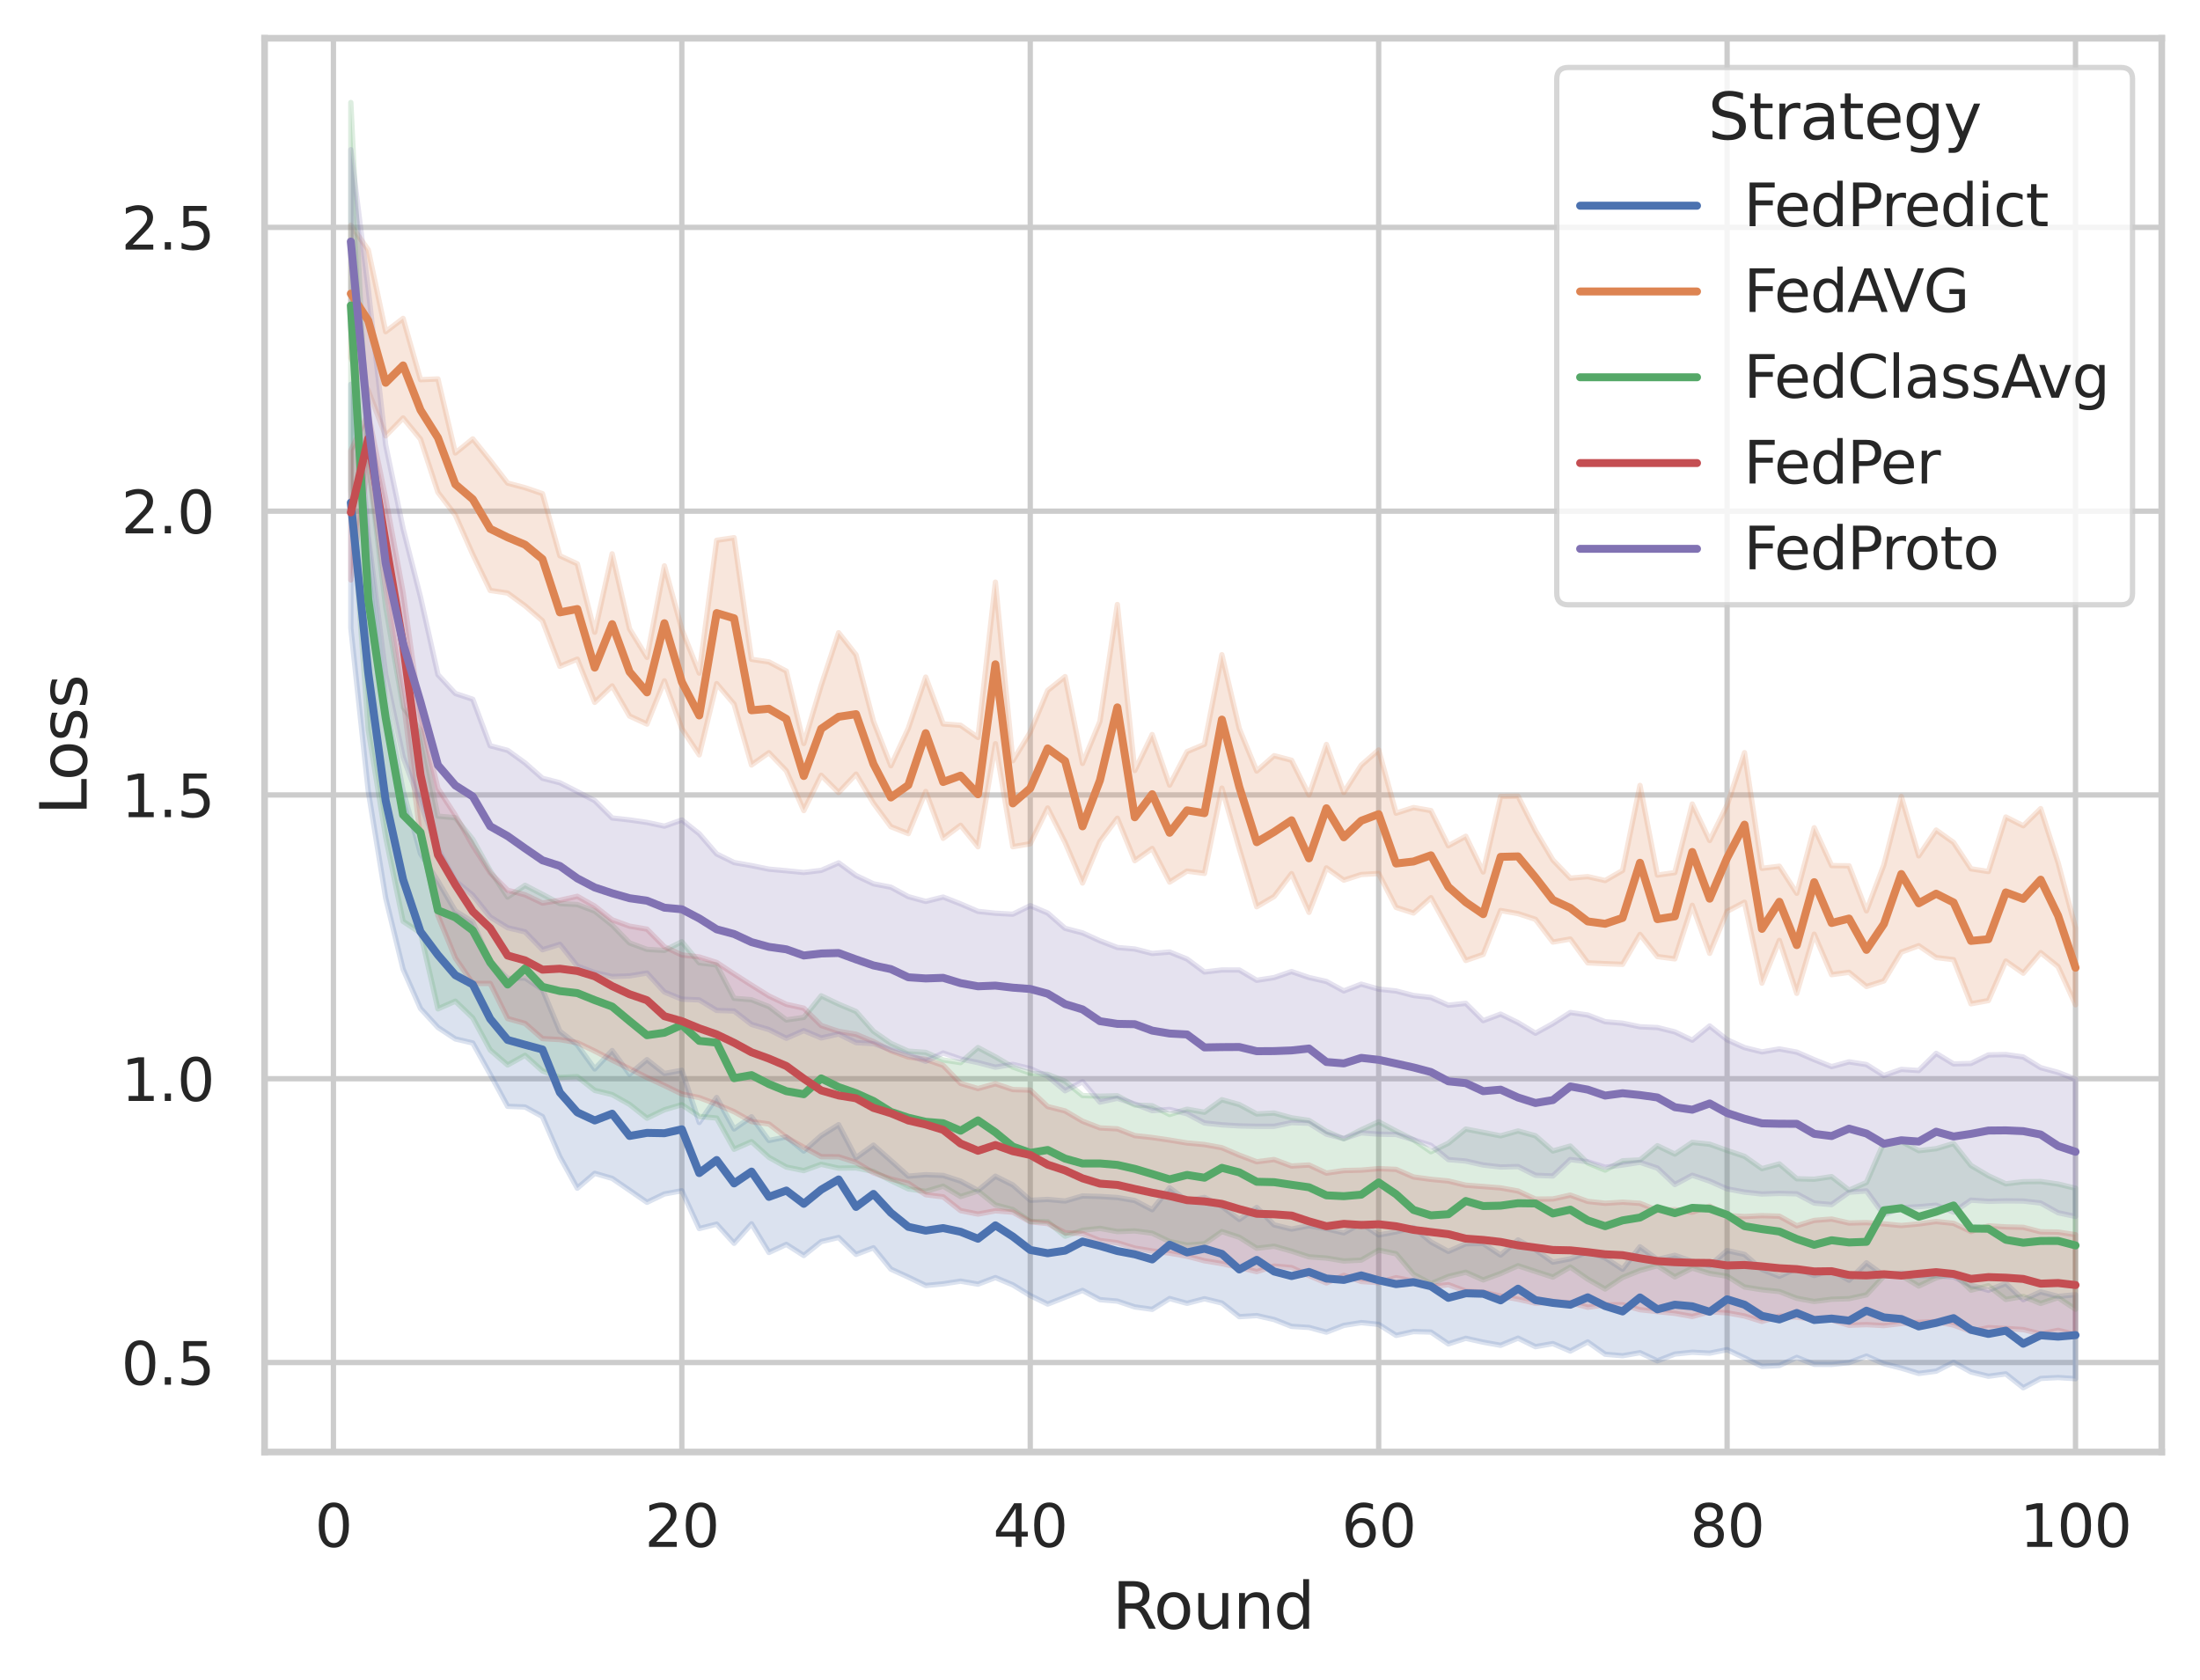 <?xml version="1.0" encoding="utf-8" standalone="no"?>
<!DOCTYPE svg PUBLIC "-//W3C//DTD SVG 1.1//EN"
  "http://www.w3.org/Graphics/SVG/1.1/DTD/svg11.dtd">
<svg xmlns:xlink="http://www.w3.org/1999/xlink" width="414.127pt" height="316.272pt" viewBox="0 0 414.127 316.272" xmlns="http://www.w3.org/2000/svg" version="1.1">
 <defs>
  <style type="text/css">*{stroke-linejoin: round; stroke-linecap: butt}</style>
 </defs>
 <g id="figure_1">
  <g id="patch_1">
   <path d="M 0 316.272 
L 414.127 316.272 
L 414.127 0 
L 0 0 
z
" style="fill: #ffffff"/>
  </g>
  <g id="axes_1">
   <g id="patch_2">
    <path d="M 49.807 273.312 
L 406.927 273.312 
L 406.927 7.2 
L 49.807 7.2 
z
" style="fill: #ffffff"/>
   </g>
   <g id="matplotlib.axis_1">
    <g id="xtick_1">
     <g id="line2d_1">
      <path d="M 62.761 273.312 
L 62.761 7.2 
" clip-path="url(#p9ce1b69581)" style="fill: none; stroke: #cccccc; stroke-linecap: round"/>
     </g>
     <g id="text_1">
      <!-- 0 -->
      <g style="fill: #262626" transform="translate(59.261 291.17) scale(0.11 -0.11)">
       <defs>
        <path id="DejaVuSans-30" d="M 2034 4250 
Q 1547 4250 1301 3770 
Q 1056 3291 1056 2328 
Q 1056 1369 1301 889 
Q 1547 409 2034 409 
Q 2525 409 2770 889 
Q 3016 1369 3016 2328 
Q 3016 3291 2770 3770 
Q 2525 4250 2034 4250 
z
M 2034 4750 
Q 2819 4750 3233 4129 
Q 3647 3509 3647 2328 
Q 3647 1150 3233 529 
Q 2819 -91 2034 -91 
Q 1250 -91 836 529 
Q 422 1150 422 2328 
Q 422 3509 836 4129 
Q 1250 4750 2034 4750 
z
" transform="scale(0.016)"/>
       </defs>
       <use xlink:href="#DejaVuSans-30"/>
      </g>
     </g>
    </g>
    <g id="xtick_2">
     <g id="line2d_2">
      <path d="M 128.347 273.312 
L 128.347 7.2 
" clip-path="url(#p9ce1b69581)" style="fill: none; stroke: #cccccc; stroke-linecap: round"/>
     </g>
     <g id="text_2">
      <!-- 20 -->
      <g style="fill: #262626" transform="translate(121.349 291.17) scale(0.11 -0.11)">
       <defs>
        <path id="DejaVuSans-32" d="M 1228 531 
L 3431 531 
L 3431 0 
L 469 0 
L 469 531 
Q 828 903 1448 1529 
Q 2069 2156 2228 2338 
Q 2531 2678 2651 2914 
Q 2772 3150 2772 3378 
Q 2772 3750 2511 3984 
Q 2250 4219 1831 4219 
Q 1534 4219 1204 4116 
Q 875 4013 500 3803 
L 500 4441 
Q 881 4594 1212 4672 
Q 1544 4750 1819 4750 
Q 2544 4750 2975 4387 
Q 3406 4025 3406 3419 
Q 3406 3131 3298 2873 
Q 3191 2616 2906 2266 
Q 2828 2175 2409 1742 
Q 1991 1309 1228 531 
z
" transform="scale(0.016)"/>
       </defs>
       <use xlink:href="#DejaVuSans-32"/>
       <use xlink:href="#DejaVuSans-30" x="63.623"/>
      </g>
     </g>
    </g>
    <g id="xtick_3">
     <g id="line2d_3">
      <path d="M 193.934 273.312 
L 193.934 7.2 
" clip-path="url(#p9ce1b69581)" style="fill: none; stroke: #cccccc; stroke-linecap: round"/>
     </g>
     <g id="text_3">
      <!-- 40 -->
      <g style="fill: #262626" transform="translate(186.935 291.17) scale(0.11 -0.11)">
       <defs>
        <path id="DejaVuSans-34" d="M 2419 4116 
L 825 1625 
L 2419 1625 
L 2419 4116 
z
M 2253 4666 
L 3047 4666 
L 3047 1625 
L 3713 1625 
L 3713 1100 
L 3047 1100 
L 3047 0 
L 2419 0 
L 2419 1100 
L 313 1100 
L 313 1709 
L 2253 4666 
z
" transform="scale(0.016)"/>
       </defs>
       <use xlink:href="#DejaVuSans-34"/>
       <use xlink:href="#DejaVuSans-30" x="63.623"/>
      </g>
     </g>
    </g>
    <g id="xtick_4">
     <g id="line2d_4">
      <path d="M 259.521 273.312 
L 259.521 7.2 
" clip-path="url(#p9ce1b69581)" style="fill: none; stroke: #cccccc; stroke-linecap: round"/>
     </g>
     <g id="text_4">
      <!-- 60 -->
      <g style="fill: #262626" transform="translate(252.522 291.17) scale(0.11 -0.11)">
       <defs>
        <path id="DejaVuSans-36" d="M 2113 2584 
Q 1688 2584 1439 2293 
Q 1191 2003 1191 1497 
Q 1191 994 1439 701 
Q 1688 409 2113 409 
Q 2538 409 2786 701 
Q 3034 994 3034 1497 
Q 3034 2003 2786 2293 
Q 2538 2584 2113 2584 
z
M 3366 4563 
L 3366 3988 
Q 3128 4100 2886 4159 
Q 2644 4219 2406 4219 
Q 1781 4219 1451 3797 
Q 1122 3375 1075 2522 
Q 1259 2794 1537 2939 
Q 1816 3084 2150 3084 
Q 2853 3084 3261 2657 
Q 3669 2231 3669 1497 
Q 3669 778 3244 343 
Q 2819 -91 2113 -91 
Q 1303 -91 875 529 
Q 447 1150 447 2328 
Q 447 3434 972 4092 
Q 1497 4750 2381 4750 
Q 2619 4750 2861 4703 
Q 3103 4656 3366 4563 
z
" transform="scale(0.016)"/>
       </defs>
       <use xlink:href="#DejaVuSans-36"/>
       <use xlink:href="#DejaVuSans-30" x="63.623"/>
      </g>
     </g>
    </g>
    <g id="xtick_5">
     <g id="line2d_5">
      <path d="M 325.108 273.312 
L 325.108 7.2 
" clip-path="url(#p9ce1b69581)" style="fill: none; stroke: #cccccc; stroke-linecap: round"/>
     </g>
     <g id="text_5">
      <!-- 80 -->
      <g style="fill: #262626" transform="translate(318.109 291.17) scale(0.11 -0.11)">
       <defs>
        <path id="DejaVuSans-38" d="M 2034 2216 
Q 1584 2216 1326 1975 
Q 1069 1734 1069 1313 
Q 1069 891 1326 650 
Q 1584 409 2034 409 
Q 2484 409 2743 651 
Q 3003 894 3003 1313 
Q 3003 1734 2745 1975 
Q 2488 2216 2034 2216 
z
M 1403 2484 
Q 997 2584 770 2862 
Q 544 3141 544 3541 
Q 544 4100 942 4425 
Q 1341 4750 2034 4750 
Q 2731 4750 3128 4425 
Q 3525 4100 3525 3541 
Q 3525 3141 3298 2862 
Q 3072 2584 2669 2484 
Q 3125 2378 3379 2068 
Q 3634 1759 3634 1313 
Q 3634 634 3220 271 
Q 2806 -91 2034 -91 
Q 1263 -91 848 271 
Q 434 634 434 1313 
Q 434 1759 690 2068 
Q 947 2378 1403 2484 
z
M 1172 3481 
Q 1172 3119 1398 2916 
Q 1625 2713 2034 2713 
Q 2441 2713 2670 2916 
Q 2900 3119 2900 3481 
Q 2900 3844 2670 4047 
Q 2441 4250 2034 4250 
Q 1625 4250 1398 4047 
Q 1172 3844 1172 3481 
z
" transform="scale(0.016)"/>
       </defs>
       <use xlink:href="#DejaVuSans-38"/>
       <use xlink:href="#DejaVuSans-30" x="63.623"/>
      </g>
     </g>
    </g>
    <g id="xtick_6">
     <g id="line2d_6">
      <path d="M 390.694 273.312 
L 390.694 7.2 
" clip-path="url(#p9ce1b69581)" style="fill: none; stroke: #cccccc; stroke-linecap: round"/>
     </g>
     <g id="text_6">
      <!-- 100 -->
      <g style="fill: #262626" transform="translate(380.196 291.17) scale(0.11 -0.11)">
       <defs>
        <path id="DejaVuSans-31" d="M 794 531 
L 1825 531 
L 1825 4091 
L 703 3866 
L 703 4441 
L 1819 4666 
L 2450 4666 
L 2450 531 
L 3481 531 
L 3481 0 
L 794 0 
L 794 531 
z
" transform="scale(0.016)"/>
       </defs>
       <use xlink:href="#DejaVuSans-31"/>
       <use xlink:href="#DejaVuSans-30" x="63.623"/>
       <use xlink:href="#DejaVuSans-30" x="127.246"/>
      </g>
     </g>
    </g>
    <g id="text_7">
     <!-- Round -->
     <g style="fill: #262626" transform="translate(209.383 306.576) scale(0.12 -0.12)">
      <defs>
       <path id="DejaVuSans-52" d="M 2841 2188 
Q 3044 2119 3236 1894 
Q 3428 1669 3622 1275 
L 4263 0 
L 3584 0 
L 2988 1197 
Q 2756 1666 2539 1819 
Q 2322 1972 1947 1972 
L 1259 1972 
L 1259 0 
L 628 0 
L 628 4666 
L 2053 4666 
Q 2853 4666 3247 4331 
Q 3641 3997 3641 3322 
Q 3641 2881 3436 2590 
Q 3231 2300 2841 2188 
z
M 1259 4147 
L 1259 2491 
L 2053 2491 
Q 2509 2491 2742 2702 
Q 2975 2913 2975 3322 
Q 2975 3731 2742 3939 
Q 2509 4147 2053 4147 
L 1259 4147 
z
" transform="scale(0.016)"/>
       <path id="DejaVuSans-6f" d="M 1959 3097 
Q 1497 3097 1228 2736 
Q 959 2375 959 1747 
Q 959 1119 1226 758 
Q 1494 397 1959 397 
Q 2419 397 2687 759 
Q 2956 1122 2956 1747 
Q 2956 2369 2687 2733 
Q 2419 3097 1959 3097 
z
M 1959 3584 
Q 2709 3584 3137 3096 
Q 3566 2609 3566 1747 
Q 3566 888 3137 398 
Q 2709 -91 1959 -91 
Q 1206 -91 779 398 
Q 353 888 353 1747 
Q 353 2609 779 3096 
Q 1206 3584 1959 3584 
z
" transform="scale(0.016)"/>
       <path id="DejaVuSans-75" d="M 544 1381 
L 544 3500 
L 1119 3500 
L 1119 1403 
Q 1119 906 1312 657 
Q 1506 409 1894 409 
Q 2359 409 2629 706 
Q 2900 1003 2900 1516 
L 2900 3500 
L 3475 3500 
L 3475 0 
L 2900 0 
L 2900 538 
Q 2691 219 2414 64 
Q 2138 -91 1772 -91 
Q 1169 -91 856 284 
Q 544 659 544 1381 
z
M 1991 3584 
L 1991 3584 
z
" transform="scale(0.016)"/>
       <path id="DejaVuSans-6e" d="M 3513 2113 
L 3513 0 
L 2938 0 
L 2938 2094 
Q 2938 2591 2744 2837 
Q 2550 3084 2163 3084 
Q 1697 3084 1428 2787 
Q 1159 2491 1159 1978 
L 1159 0 
L 581 0 
L 581 3500 
L 1159 3500 
L 1159 2956 
Q 1366 3272 1645 3428 
Q 1925 3584 2291 3584 
Q 2894 3584 3203 3211 
Q 3513 2838 3513 2113 
z
" transform="scale(0.016)"/>
       <path id="DejaVuSans-64" d="M 2906 2969 
L 2906 4863 
L 3481 4863 
L 3481 0 
L 2906 0 
L 2906 525 
Q 2725 213 2448 61 
Q 2172 -91 1784 -91 
Q 1150 -91 751 415 
Q 353 922 353 1747 
Q 353 2572 751 3078 
Q 1150 3584 1784 3584 
Q 2172 3584 2448 3432 
Q 2725 3281 2906 2969 
z
M 947 1747 
Q 947 1113 1208 752 
Q 1469 391 1925 391 
Q 2381 391 2643 752 
Q 2906 1113 2906 1747 
Q 2906 2381 2643 2742 
Q 2381 3103 1925 3103 
Q 1469 3103 1208 2742 
Q 947 2381 947 1747 
z
" transform="scale(0.016)"/>
      </defs>
      <use xlink:href="#DejaVuSans-52"/>
      <use xlink:href="#DejaVuSans-6f" x="64.982"/>
      <use xlink:href="#DejaVuSans-75" x="126.164"/>
      <use xlink:href="#DejaVuSans-6e" x="189.543"/>
      <use xlink:href="#DejaVuSans-64" x="252.922"/>
     </g>
    </g>
   </g>
   <g id="matplotlib.axis_2">
    <g id="ytick_1">
     <g id="line2d_7">
      <path d="M 49.807 256.467 
L 406.927 256.467 
" clip-path="url(#p9ce1b69581)" style="fill: none; stroke: #cccccc; stroke-linecap: round"/>
     </g>
     <g id="text_8">
      <!-- 0.5 -->
      <g style="fill: #262626" transform="translate(22.814 260.646) scale(0.11 -0.11)">
       <defs>
        <path id="DejaVuSans-2e" d="M 684 794 
L 1344 794 
L 1344 0 
L 684 0 
L 684 794 
z
" transform="scale(0.016)"/>
        <path id="DejaVuSans-35" d="M 691 4666 
L 3169 4666 
L 3169 4134 
L 1269 4134 
L 1269 2991 
Q 1406 3038 1543 3061 
Q 1681 3084 1819 3084 
Q 2600 3084 3056 2656 
Q 3513 2228 3513 1497 
Q 3513 744 3044 326 
Q 2575 -91 1722 -91 
Q 1428 -91 1123 -41 
Q 819 9 494 109 
L 494 744 
Q 775 591 1075 516 
Q 1375 441 1709 441 
Q 2250 441 2565 725 
Q 2881 1009 2881 1497 
Q 2881 1984 2565 2268 
Q 2250 2553 1709 2553 
Q 1456 2553 1204 2497 
Q 953 2441 691 2322 
L 691 4666 
z
" transform="scale(0.016)"/>
       </defs>
       <use xlink:href="#DejaVuSans-30"/>
       <use xlink:href="#DejaVuSans-2e" x="63.623"/>
       <use xlink:href="#DejaVuSans-35" x="95.41"/>
      </g>
     </g>
    </g>
    <g id="ytick_2">
     <g id="line2d_8">
      <path d="M 49.807 203.05 
L 406.927 203.05 
" clip-path="url(#p9ce1b69581)" style="fill: none; stroke: #cccccc; stroke-linecap: round"/>
     </g>
     <g id="text_9">
      <!-- 1.0 -->
      <g style="fill: #262626" transform="translate(22.814 207.229) scale(0.11 -0.11)">
       <use xlink:href="#DejaVuSans-31"/>
       <use xlink:href="#DejaVuSans-2e" x="63.623"/>
       <use xlink:href="#DejaVuSans-30" x="95.41"/>
      </g>
     </g>
    </g>
    <g id="ytick_3">
     <g id="line2d_9">
      <path d="M 49.807 149.632 
L 406.927 149.632 
" clip-path="url(#p9ce1b69581)" style="fill: none; stroke: #cccccc; stroke-linecap: round"/>
     </g>
     <g id="text_10">
      <!-- 1.5 -->
      <g style="fill: #262626" transform="translate(22.814 153.811) scale(0.11 -0.11)">
       <use xlink:href="#DejaVuSans-31"/>
       <use xlink:href="#DejaVuSans-2e" x="63.623"/>
       <use xlink:href="#DejaVuSans-35" x="95.41"/>
      </g>
     </g>
    </g>
    <g id="ytick_4">
     <g id="line2d_10">
      <path d="M 49.807 96.215 
L 406.927 96.215 
" clip-path="url(#p9ce1b69581)" style="fill: none; stroke: #cccccc; stroke-linecap: round"/>
     </g>
     <g id="text_11">
      <!-- 2.0 -->
      <g style="fill: #262626" transform="translate(22.814 100.394) scale(0.11 -0.11)">
       <use xlink:href="#DejaVuSans-32"/>
       <use xlink:href="#DejaVuSans-2e" x="63.623"/>
       <use xlink:href="#DejaVuSans-30" x="95.41"/>
      </g>
     </g>
    </g>
    <g id="ytick_5">
     <g id="line2d_11">
      <path d="M 49.807 42.797 
L 406.927 42.797 
" clip-path="url(#p9ce1b69581)" style="fill: none; stroke: #cccccc; stroke-linecap: round"/>
     </g>
     <g id="text_12">
      <!-- 2.5 -->
      <g style="fill: #262626" transform="translate(22.814 46.976) scale(0.11 -0.11)">
       <use xlink:href="#DejaVuSans-32"/>
       <use xlink:href="#DejaVuSans-2e" x="63.623"/>
       <use xlink:href="#DejaVuSans-35" x="95.41"/>
      </g>
     </g>
    </g>
    <g id="text_13">
     <!-- Loss -->
     <g style="fill: #262626" transform="translate(16.318 153.417) rotate(-90) scale(0.12 -0.12)">
      <defs>
       <path id="DejaVuSans-4c" d="M 628 4666 
L 1259 4666 
L 1259 531 
L 3531 531 
L 3531 0 
L 628 0 
L 628 4666 
z
" transform="scale(0.016)"/>
       <path id="DejaVuSans-73" d="M 2834 3397 
L 2834 2853 
Q 2591 2978 2328 3040 
Q 2066 3103 1784 3103 
Q 1356 3103 1142 2972 
Q 928 2841 928 2578 
Q 928 2378 1081 2264 
Q 1234 2150 1697 2047 
L 1894 2003 
Q 2506 1872 2764 1633 
Q 3022 1394 3022 966 
Q 3022 478 2636 193 
Q 2250 -91 1575 -91 
Q 1294 -91 989 -36 
Q 684 19 347 128 
L 347 722 
Q 666 556 975 473 
Q 1284 391 1588 391 
Q 1994 391 2212 530 
Q 2431 669 2431 922 
Q 2431 1156 2273 1281 
Q 2116 1406 1581 1522 
L 1381 1569 
Q 847 1681 609 1914 
Q 372 2147 372 2553 
Q 372 3047 722 3315 
Q 1072 3584 1716 3584 
Q 2034 3584 2315 3537 
Q 2597 3491 2834 3397 
z
" transform="scale(0.016)"/>
      </defs>
      <use xlink:href="#DejaVuSans-4c"/>
      <use xlink:href="#DejaVuSans-6f" x="53.963"/>
      <use xlink:href="#DejaVuSans-73" x="115.145"/>
      <use xlink:href="#DejaVuSans-73" x="167.244"/>
     </g>
    </g>
   </g>
   <g id="PolyCollection_1">
    <defs>
     <path id="m998c563597" d="M 66.04 -243.938 
L 66.04 -198.007 
L 69.319 -167.377 
L 72.599 -147.251 
L 75.878 -133.841 
L 79.157 -126.443 
L 82.437 -122.878 
L 85.716 -120.712 
L 88.995 -119.949 
L 92.275 -114.061 
L 95.554 -108.026 
L 98.833 -107.9 
L 102.113 -106.099 
L 105.392 -98.528 
L 108.671 -92.621 
L 111.951 -95.416 
L 115.23 -94.468 
L 118.509 -92.226 
L 121.789 -89.961 
L 125.068 -91.53 
L 128.347 -92.135 
L 131.627 -85.021 
L 134.906 -85.852 
L 138.185 -82.246 
L 141.465 -85.921 
L 144.744 -80.517 
L 148.023 -82.041 
L 151.303 -79.948 
L 154.582 -82.564 
L 157.861 -83.337 
L 161.141 -80.152 
L 164.42 -81.402 
L 167.699 -77.384 
L 170.979 -75.883 
L 174.258 -74.298 
L 177.537 -74.609 
L 180.817 -75.116 
L 184.096 -74.555 
L 187.375 -75.795 
L 190.655 -74.419 
L 193.934 -72.411 
L 197.213 -70.805 
L 200.493 -72.087 
L 203.772 -73.374 
L 207.051 -71.638 
L 210.331 -71.361 
L 213.61 -70.269 
L 216.89 -69.817 
L 220.169 -71.846 
L 223.448 -70.947 
L 226.728 -71.805 
L 230.007 -71.005 
L 233.286 -68.431 
L 236.566 -68.637 
L 239.845 -67.891 
L 243.124 -66.607 
L 246.404 -66.405 
L 249.683 -65.523 
L 252.962 -66.79 
L 256.242 -67.313 
L 259.521 -66.986 
L 262.8 -64.908 
L 266.08 -65.626 
L 269.359 -65.538 
L 272.638 -63.307 
L 275.918 -64.364 
L 279.197 -63.63 
L 282.476 -63.046 
L 285.756 -64.393 
L 289.035 -62.787 
L 292.314 -63.364 
L 295.594 -61.96 
L 298.873 -63.681 
L 302.152 -61.361 
L 305.432 -61.077 
L 308.711 -61.655 
L 311.99 -60.122 
L 315.27 -61.394 
L 318.549 -61.737 
L 321.828 -61.567 
L 325.108 -62.228 
L 328.387 -60.684 
L 331.666 -59.08 
L 334.946 -59.245 
L 338.225 -60.771 
L 341.504 -59.465 
L 344.784 -59.444 
L 348.063 -59.782 
L 351.342 -61.021 
L 354.622 -59.582 
L 357.901 -58.749 
L 361.18 -57.748 
L 364.46 -58.173 
L 367.739 -59.845 
L 371.018 -58.019 
L 374.298 -57.219 
L 377.577 -57.663 
L 380.856 -55.056 
L 384.136 -56.806 
L 387.415 -56.976 
L 390.694 -56.765 
L 390.694 -72.573 
L 390.694 -72.573 
L 387.415 -72.25 
L 384.136 -73.102 
L 380.856 -71.635 
L 377.577 -74.693 
L 374.298 -73.398 
L 371.018 -74.338 
L 367.739 -75.913 
L 364.46 -76.119 
L 361.18 -76.149 
L 357.901 -76.661 
L 354.622 -76.204 
L 351.342 -78.574 
L 348.063 -75.29 
L 344.784 -77.169 
L 341.504 -76.187 
L 338.225 -77.541 
L 334.946 -76.035 
L 331.666 -77.325 
L 328.387 -80.153 
L 325.108 -80.881 
L 321.828 -78.049 
L 318.549 -78.84 
L 315.27 -79.978 
L 311.99 -79.203 
L 308.711 -81.587 
L 305.432 -77.372 
L 302.152 -79.51 
L 298.873 -80.626 
L 295.594 -79.321 
L 292.314 -78.699 
L 289.035 -81.032 
L 285.756 -82.886 
L 282.476 -80.027 
L 279.197 -82.214 
L 275.918 -82.163 
L 272.638 -80.712 
L 269.359 -82.499 
L 266.08 -85.231 
L 262.8 -84.415 
L 259.521 -83.802 
L 256.242 -86.001 
L 252.962 -84.208 
L 249.683 -84.991 
L 246.404 -85.554 
L 243.124 -84.918 
L 239.845 -85.715 
L 236.566 -88.992 
L 233.286 -86.728 
L 230.007 -89.2 
L 226.728 -90.878 
L 223.448 -90.222 
L 220.169 -92.695 
L 216.89 -88.569 
L 213.61 -90.293 
L 210.331 -90.858 
L 207.051 -91.06 
L 203.772 -91.159 
L 200.493 -90.206 
L 197.213 -90.5 
L 193.934 -90.34 
L 190.655 -93.229 
L 187.375 -94.873 
L 184.096 -92.196 
L 180.817 -93.95 
L 177.537 -95.017 
L 174.258 -95.154 
L 170.979 -94.882 
L 167.699 -97.829 
L 164.42 -100.718 
L 161.141 -98.356 
L 157.861 -104.569 
L 154.582 -102.523 
L 151.303 -99.607 
L 148.023 -102.272 
L 144.744 -101.597 
L 141.465 -106.056 
L 138.185 -103.769 
L 134.906 -109.69 
L 131.627 -104.987 
L 128.347 -114.81 
L 125.068 -114.209 
L 121.789 -116.812 
L 118.509 -114.074 
L 115.23 -118.527 
L 111.951 -115.062 
L 108.671 -119.606 
L 105.392 -122.151 
L 102.113 -130.021 
L 98.833 -132.189 
L 95.554 -132.095 
L 92.275 -135.273 
L 88.995 -142.733 
L 85.716 -144.807 
L 82.437 -150.42 
L 79.157 -155.59 
L 75.878 -167.473 
L 72.599 -184.523 
L 69.319 -213.315 
L 66.04 -243.938 
z
" style="stroke: #4c72b0; stroke-opacity: 0.2"/>
    </defs>
    <g clip-path="url(#p9ce1b69581)">
     <use xlink:href="#m998c563597" x="0" y="316.272" style="fill: #4c72b0; fill-opacity: 0.2; stroke: #4c72b0; stroke-opacity: 0.2"/>
    </g>
   </g>
   <g id="PolyCollection_2">
    <defs>
     <path id="m40fa0b9a31" d="M 66.04 -273.889 
L 66.04 -248.885 
L 69.319 -242.766 
L 72.599 -234.23 
L 75.878 -237.602 
L 79.157 -233.612 
L 82.437 -223.597 
L 85.716 -219.315 
L 88.995 -211.906 
L 92.275 -205.127 
L 95.554 -204.64 
L 98.833 -202.243 
L 102.113 -199.425 
L 105.392 -190.847 
L 108.671 -192.2 
L 111.951 -184.065 
L 115.23 -187.166 
L 118.509 -181.49 
L 121.789 -179.978 
L 125.068 -188.114 
L 128.347 -179.128 
L 131.627 -174.182 
L 134.906 -187.594 
L 138.185 -183.734 
L 141.465 -172.279 
L 144.744 -174.595 
L 148.023 -171.179 
L 151.303 -163.693 
L 154.582 -170.345 
L 157.861 -167.088 
L 161.141 -170.565 
L 164.42 -165.088 
L 167.699 -160.663 
L 170.979 -159.357 
L 174.258 -167.298 
L 177.537 -158.477 
L 180.817 -160.929 
L 184.096 -156.883 
L 187.375 -176.29 
L 190.655 -156.894 
L 193.934 -157.452 
L 197.213 -164.184 
L 200.493 -157.703 
L 203.772 -150.057 
L 207.051 -157.885 
L 210.331 -162.257 
L 213.61 -154.264 
L 216.89 -156.564 
L 220.169 -150.234 
L 223.448 -152.302 
L 226.728 -151.871 
L 230.007 -167.929 
L 233.286 -156.522 
L 236.566 -145.591 
L 239.845 -147.526 
L 243.124 -151.831 
L 246.404 -144.537 
L 249.683 -152.911 
L 252.962 -150.603 
L 256.242 -151.66 
L 259.521 -151.851 
L 262.8 -145.467 
L 266.08 -144.412 
L 269.359 -147.311 
L 272.638 -141.37 
L 275.918 -135.484 
L 279.197 -136.619 
L 282.476 -144.885 
L 285.756 -144.303 
L 289.035 -143.231 
L 292.314 -138.946 
L 295.594 -139.516 
L 298.873 -135.036 
L 302.152 -134.877 
L 305.432 -134.755 
L 308.711 -140.388 
L 311.99 -136.221 
L 315.27 -135.781 
L 318.549 -145.872 
L 321.828 -136.825 
L 325.108 -144.73 
L 328.387 -146.446 
L 331.666 -131.218 
L 334.946 -139.269 
L 338.225 -129.292 
L 341.504 -140.435 
L 344.784 -132.807 
L 348.063 -133.255 
L 351.342 -130.583 
L 354.622 -131.63 
L 357.901 -137.051 
L 361.18 -138.26 
L 364.46 -136.03 
L 367.739 -135.635 
L 371.018 -127.329 
L 374.298 -127.938 
L 377.577 -135.374 
L 380.856 -133.079 
L 384.136 -136.962 
L 387.415 -134.319 
L 390.694 -127.138 
L 390.694 -141.596 
L 390.694 -141.596 
L 387.415 -153.886 
L 384.136 -164.061 
L 380.856 -160.835 
L 377.577 -162.484 
L 374.298 -152.22 
L 371.018 -152.736 
L 367.739 -157.691 
L 364.46 -160.033 
L 361.18 -155.167 
L 357.901 -166.347 
L 354.622 -153.477 
L 351.342 -144.818 
L 348.063 -153.301 
L 344.784 -153.341 
L 341.504 -160.468 
L 338.225 -148.128 
L 334.946 -153.222 
L 331.666 -152.821 
L 328.387 -174.598 
L 325.108 -164.717 
L 321.828 -158.058 
L 318.549 -164.937 
L 315.27 -152.018 
L 311.99 -151.552 
L 308.711 -168.434 
L 305.432 -152.42 
L 302.152 -150.528 
L 298.873 -151.262 
L 295.594 -150.978 
L 292.314 -154.393 
L 289.035 -159.916 
L 285.756 -166.406 
L 282.476 -166.36 
L 279.197 -152.133 
L 275.918 -158.861 
L 272.638 -157.072 
L 269.359 -163.689 
L 266.08 -164.268 
L 262.8 -163.205 
L 259.521 -175.106 
L 256.242 -172.245 
L 252.962 -167.105 
L 249.683 -176.142 
L 246.404 -166.64 
L 243.124 -173.168 
L 239.845 -174.032 
L 236.566 -171.14 
L 233.286 -179.115 
L 230.007 -193.037 
L 226.728 -176.167 
L 223.448 -174.781 
L 220.169 -168.485 
L 216.89 -178.01 
L 213.61 -171.236 
L 210.331 -202.486 
L 207.051 -180.494 
L 203.772 -172.568 
L 200.493 -188.916 
L 197.213 -186.297 
L 193.934 -178.463 
L 190.655 -173.076 
L 187.375 -206.696 
L 184.096 -177.453 
L 180.817 -179.757 
L 177.537 -180.007 
L 174.258 -188.824 
L 170.979 -179.18 
L 167.699 -172.131 
L 164.42 -180.495 
L 161.141 -193.014 
L 157.861 -197.179 
L 154.582 -187.279 
L 151.303 -176.319 
L 148.023 -189.94 
L 144.744 -191.679 
L 141.465 -192.171 
L 138.185 -215.063 
L 134.906 -214.571 
L 131.627 -189.566 
L 128.347 -197.812 
L 125.068 -209.765 
L 121.789 -192.534 
L 118.509 -197.895 
L 115.23 -212.028 
L 111.951 -197.264 
L 108.671 -210.142 
L 105.392 -211.659 
L 102.113 -223.35 
L 98.833 -224.469 
L 95.554 -225.343 
L 92.275 -229.597 
L 88.995 -233.663 
L 85.716 -231 
L 82.437 -244.945 
L 79.157 -244.799 
L 75.878 -256.339 
L 72.599 -253.834 
L 69.319 -269.252 
L 66.04 -273.889 
z
" style="stroke: #dd8452; stroke-opacity: 0.2"/>
    </defs>
    <g clip-path="url(#p9ce1b69581)">
     <use xlink:href="#m40fa0b9a31" x="0" y="316.272" style="fill: #dd8452; fill-opacity: 0.2; stroke: #dd8452; stroke-opacity: 0.2"/>
    </g>
   </g>
   <g id="PolyCollection_3">
    <defs>
     <path id="m7b0cdde39d" d="M 66.04 -296.976 
L 66.04 -223.988 
L 69.319 -178.933 
L 72.599 -158.715 
L 75.878 -142.844 
L 79.157 -140.679 
L 82.437 -126.371 
L 85.716 -127.818 
L 88.995 -124.669 
L 92.275 -118.637 
L 95.554 -115.807 
L 98.833 -117.627 
L 102.113 -114.688 
L 105.392 -113.465 
L 108.671 -113.617 
L 111.951 -111.024 
L 115.23 -110.23 
L 118.509 -108.384 
L 121.789 -105.794 
L 125.068 -107.375 
L 128.347 -108.337 
L 131.627 -106.127 
L 134.906 -105.82 
L 138.185 -99.946 
L 141.465 -101.383 
L 144.744 -98.427 
L 148.023 -96.598 
L 151.303 -95.929 
L 154.582 -97.11 
L 157.861 -96.382 
L 161.141 -96.435 
L 164.42 -95.763 
L 167.699 -94.051 
L 170.979 -92.481 
L 174.258 -92.022 
L 177.537 -92.999 
L 180.817 -91.047 
L 184.096 -92.078 
L 187.375 -89.465 
L 190.655 -88.591 
L 193.934 -86.364 
L 197.213 -86.298 
L 200.493 -83.571 
L 203.772 -84.698 
L 207.051 -85.054 
L 210.331 -84.446 
L 213.61 -84.572 
L 216.89 -84.141 
L 220.169 -82.566 
L 223.448 -81.898 
L 226.728 -82.144 
L 230.007 -84.451 
L 233.286 -83.378 
L 236.566 -81.314 
L 239.845 -81.694 
L 243.124 -80.763 
L 246.404 -79.693 
L 249.683 -79.463 
L 252.962 -78.914 
L 256.242 -79.078 
L 259.521 -80.961 
L 262.8 -80.268 
L 266.08 -76.402 
L 269.359 -74.644 
L 272.638 -75.999 
L 275.918 -76.798 
L 279.197 -75.352 
L 282.476 -76.556 
L 285.756 -78.018 
L 289.035 -76.944 
L 292.314 -75.882 
L 295.594 -77.775 
L 298.873 -75.498 
L 302.152 -73.636 
L 305.432 -75.808 
L 308.711 -77.124 
L 311.99 -78.028 
L 315.27 -75.922 
L 318.549 -77.578 
L 321.828 -76.571 
L 325.108 -76.06 
L 328.387 -74.016 
L 331.666 -73.5 
L 334.946 -73.158 
L 338.225 -71.894 
L 341.504 -71.293 
L 344.784 -71.711 
L 348.063 -71.819 
L 351.342 -72.539 
L 354.622 -76.061 
L 357.901 -76.174 
L 361.18 -74.201 
L 364.46 -75.744 
L 367.739 -76.571 
L 371.018 -73.423 
L 374.298 -74.251 
L 377.577 -71.679 
L 380.856 -72.241 
L 384.136 -70.922 
L 387.415 -72.022 
L 390.694 -69.826 
L 390.694 -92.611 
L 390.694 -92.611 
L 387.415 -93.4 
L 384.136 -93.876 
L 380.856 -93.836 
L 377.577 -93.44 
L 374.298 -94.958 
L 371.018 -96.901 
L 367.739 -101.034 
L 364.46 -100.051 
L 361.18 -99.681 
L 357.901 -101.431 
L 354.622 -101.249 
L 351.342 -93.692 
L 348.063 -92.241 
L 344.784 -94.796 
L 341.504 -94.307 
L 338.225 -94.393 
L 334.946 -97.188 
L 331.666 -96.297 
L 328.387 -98.615 
L 325.108 -99.713 
L 321.828 -100.901 
L 318.549 -101.237 
L 315.27 -99.041 
L 311.99 -100.614 
L 308.711 -97.935 
L 305.432 -97.777 
L 302.152 -96.018 
L 298.873 -97.365 
L 295.594 -100.552 
L 292.314 -99.62 
L 289.035 -102.487 
L 285.756 -103.389 
L 282.476 -102.472 
L 279.197 -103.12 
L 275.918 -103.746 
L 272.638 -101.091 
L 269.359 -99.479 
L 266.08 -101.731 
L 262.8 -103.375 
L 259.521 -105.126 
L 256.242 -103.613 
L 252.962 -101.921 
L 249.683 -103.309 
L 246.404 -105.374 
L 243.124 -105.866 
L 239.845 -106.765 
L 236.566 -106.594 
L 233.286 -108.359 
L 230.007 -109.271 
L 226.728 -106.91 
L 223.448 -107.488 
L 220.169 -106.488 
L 216.89 -108.136 
L 213.61 -108.273 
L 210.331 -110.012 
L 207.051 -109.933 
L 203.772 -110.059 
L 200.493 -112.748 
L 197.213 -114.044 
L 193.934 -114.264 
L 190.655 -115.425 
L 187.375 -117.344 
L 184.096 -119.088 
L 180.817 -116.256 
L 177.537 -116.752 
L 174.258 -118.18 
L 170.979 -118.411 
L 167.699 -119.881 
L 164.42 -122.158 
L 161.141 -125.883 
L 157.861 -127.267 
L 154.582 -128.831 
L 151.303 -124.768 
L 148.023 -124.29 
L 144.744 -126.799 
L 141.465 -128.09 
L 138.185 -128.362 
L 134.906 -134.634 
L 131.627 -135.049 
L 128.347 -139.008 
L 125.068 -137.376 
L 121.789 -137.573 
L 118.509 -138.784 
L 115.23 -142.152 
L 111.951 -144.778 
L 108.671 -146.012 
L 105.392 -146.193 
L 102.113 -147.929 
L 98.833 -149.63 
L 95.554 -147.414 
L 92.275 -152.386 
L 88.995 -158.277 
L 85.716 -162.351 
L 82.437 -162.647 
L 79.157 -178.76 
L 75.878 -183.15 
L 72.599 -202.046 
L 69.319 -229.301 
L 66.04 -296.976 
z
" style="stroke: #55a868; stroke-opacity: 0.2"/>
    </defs>
    <g clip-path="url(#p9ce1b69581)">
     <use xlink:href="#m7b0cdde39d" x="0" y="316.272" style="fill: #55a868; fill-opacity: 0.2; stroke: #55a868; stroke-opacity: 0.2"/>
    </g>
   </g>
   <g id="PolyCollection_4">
    <defs>
     <path id="m40b6397bdf" d="M 66.04 -231.462 
L 66.04 -207.103 
L 69.319 -229.049 
L 72.599 -205.484 
L 75.878 -184.804 
L 79.157 -158.647 
L 82.437 -143.925 
L 85.716 -135.939 
L 88.995 -131.155 
L 92.275 -131.157 
L 95.554 -124.547 
L 98.833 -123.638 
L 102.113 -120.772 
L 105.392 -120.589 
L 108.671 -120.006 
L 111.951 -118.43 
L 115.23 -116.728 
L 118.509 -115.106 
L 121.789 -113.459 
L 125.068 -111.944 
L 128.347 -110.352 
L 131.627 -109.667 
L 134.906 -108.432 
L 138.185 -107.015 
L 141.465 -105.162 
L 144.744 -104.701 
L 148.023 -102.185 
L 151.303 -100.312 
L 154.582 -98.548 
L 157.861 -98.525 
L 161.141 -97.475 
L 164.42 -95.511 
L 167.699 -94.355 
L 170.979 -93.537 
L 174.258 -91.389 
L 177.537 -90.988 
L 180.817 -88.398 
L 184.096 -87.746 
L 187.375 -88.356 
L 190.655 -88.104 
L 193.934 -86.292 
L 197.213 -85.96 
L 200.493 -84.233 
L 203.772 -84.077 
L 207.051 -82.756 
L 210.331 -82.345 
L 213.61 -81.336 
L 216.89 -80.8 
L 220.169 -80.398 
L 223.448 -79.82 
L 226.728 -78.951 
L 230.007 -78.418 
L 233.286 -77.696 
L 236.566 -76.911 
L 239.845 -77.95 
L 243.124 -77.67 
L 246.404 -76.168 
L 249.683 -74.783 
L 252.962 -76.209 
L 256.242 -75.059 
L 259.521 -74.851 
L 262.8 -75.771 
L 266.08 -75.124 
L 269.359 -74.07 
L 272.638 -74.46 
L 275.918 -73.233 
L 279.197 -73.046 
L 282.476 -72.306 
L 285.756 -71.715 
L 289.035 -70.972 
L 292.314 -71.176 
L 295.594 -71.088 
L 298.873 -70.209 
L 302.152 -70.663 
L 305.432 -70.679 
L 308.711 -69.744 
L 311.99 -69.391 
L 315.27 -69.06 
L 318.549 -68.47 
L 321.828 -69.358 
L 325.108 -69.163 
L 328.387 -68.562 
L 331.666 -67.54 
L 334.946 -68.538 
L 338.225 -68.343 
L 341.504 -67.917 
L 344.784 -67.818 
L 348.063 -66.815 
L 351.342 -66.937 
L 354.622 -66.756 
L 357.901 -67.152 
L 361.18 -67.366 
L 364.46 -67.514 
L 367.739 -66.852 
L 371.018 -65.659 
L 374.298 -66.367 
L 377.577 -66.207 
L 380.856 -66.002 
L 384.136 -65.194 
L 387.415 -65.863 
L 390.694 -65.077 
L 390.694 -83.861 
L 390.694 -83.861 
L 387.415 -84.359 
L 384.136 -84.406 
L 380.856 -85.252 
L 377.577 -85.332 
L 374.298 -85.526 
L 371.018 -84.461 
L 367.739 -86.004 
L 364.46 -86.337 
L 361.18 -85.895 
L 357.901 -85.589 
L 354.622 -85.907 
L 351.342 -86.14 
L 348.063 -86.063 
L 344.784 -86.809 
L 341.504 -86.554 
L 338.225 -85.543 
L 334.946 -87.35 
L 331.666 -87.446 
L 328.387 -87.284 
L 325.108 -87.464 
L 321.828 -89.24 
L 318.549 -88.09 
L 315.27 -88.576 
L 311.99 -88.442 
L 308.711 -89.772 
L 305.432 -89.988 
L 302.152 -89.782 
L 298.873 -90.129 
L 295.594 -91.315 
L 292.314 -90.591 
L 289.035 -90.561 
L 285.756 -92.089 
L 282.476 -92.671 
L 279.197 -92.932 
L 275.918 -93.182 
L 272.638 -93.975 
L 269.359 -94.284 
L 266.08 -94.728 
L 262.8 -96.154 
L 259.521 -96.296 
L 256.242 -96.014 
L 252.962 -95.936 
L 249.683 -95.457 
L 246.404 -96.984 
L 243.124 -96.792 
L 239.845 -98.01 
L 236.566 -97.592 
L 233.286 -98.837 
L 230.007 -100.232 
L 226.728 -100.833 
L 223.448 -101.131 
L 220.169 -101.672 
L 216.89 -102.156 
L 213.61 -102.514 
L 210.331 -103.787 
L 207.051 -103.965 
L 203.772 -105.226 
L 200.493 -107.157 
L 197.213 -107.983 
L 193.934 -111.085 
L 190.655 -111.179 
L 187.375 -112.28 
L 184.096 -111.37 
L 180.817 -112.345 
L 177.537 -115.73 
L 174.258 -116.861 
L 170.979 -117.311 
L 167.699 -118.492 
L 164.42 -120.217 
L 161.141 -121.59 
L 157.861 -122.139 
L 154.582 -123.245 
L 151.303 -126.503 
L 148.023 -127.231 
L 144.744 -128.8 
L 141.465 -130.844 
L 138.185 -132.944 
L 134.906 -135.104 
L 131.627 -136.145 
L 128.347 -136.519 
L 125.068 -138.058 
L 121.789 -141.376 
L 118.509 -141.939 
L 115.23 -143.133 
L 111.951 -145.714 
L 108.671 -147.562 
L 105.392 -146.808 
L 102.113 -146.286 
L 98.833 -147.853 
L 95.554 -148.703 
L 92.275 -151.992 
L 88.995 -157.112 
L 85.716 -162.836 
L 82.437 -167.868 
L 79.157 -181.488 
L 75.878 -204.748 
L 72.599 -222.442 
L 69.319 -238.379 
L 66.04 -231.462 
z
" style="stroke: #c44e52; stroke-opacity: 0.2"/>
    </defs>
    <g clip-path="url(#p9ce1b69581)">
     <use xlink:href="#m40b6397bdf" x="0" y="316.272" style="fill: #c44e52; fill-opacity: 0.2; stroke: #c44e52; stroke-opacity: 0.2"/>
    </g>
   </g>
   <g id="PolyCollection_5">
    <defs>
     <path id="md359c4a1d0" d="M 66.04 -288.099 
L 66.04 -254.524 
L 69.319 -215.523 
L 72.599 -189.37 
L 75.878 -173.772 
L 79.157 -164.968 
L 82.437 -156.496 
L 85.716 -150.463 
L 88.995 -147.765 
L 92.275 -143.661 
L 95.554 -141.647 
L 98.833 -140.868 
L 102.113 -137.502 
L 105.392 -138.52 
L 108.671 -134.428 
L 111.951 -133.197 
L 115.23 -132.46 
L 118.509 -132.577 
L 121.789 -133.118 
L 125.068 -129.542 
L 128.347 -128.198 
L 131.627 -128.063 
L 134.906 -126.077 
L 138.185 -125.97 
L 141.465 -123.446 
L 144.744 -122.473 
L 148.023 -120.839 
L 151.303 -122.276 
L 154.582 -120.905 
L 157.861 -121.638 
L 161.141 -120.016 
L 164.42 -119.831 
L 167.699 -118.684 
L 170.979 -117.713 
L 174.258 -116.508 
L 177.537 -118.066 
L 180.817 -116.947 
L 184.096 -116.259 
L 187.375 -115.4 
L 190.655 -115.925 
L 193.934 -115.136 
L 197.213 -113.685 
L 200.493 -110.957 
L 203.772 -112.654 
L 207.051 -108.824 
L 210.331 -109.539 
L 213.61 -108.472 
L 216.89 -107.214 
L 220.169 -107.442 
L 223.448 -106.627 
L 226.728 -104.888 
L 230.007 -104.546 
L 233.286 -104.342 
L 236.566 -104.27 
L 239.845 -104.268 
L 243.124 -104.964 
L 246.404 -104.845 
L 249.683 -102.799 
L 252.962 -101.942 
L 256.242 -103.042 
L 259.521 -102.795 
L 262.8 -102.732 
L 266.08 -101.737 
L 269.359 -100.68 
L 272.638 -98.001 
L 275.918 -97.727 
L 279.197 -96.982 
L 282.476 -96.605 
L 285.756 -96.689 
L 289.035 -95.048 
L 292.314 -94.914 
L 295.594 -98.01 
L 298.873 -97.599 
L 302.152 -96.565 
L 305.432 -96.981 
L 308.711 -97.495 
L 311.99 -96.401 
L 315.27 -93.303 
L 318.549 -95.057 
L 321.828 -93.946 
L 325.108 -92.494 
L 328.387 -91.88 
L 331.666 -91.523 
L 334.946 -91.64 
L 338.225 -91.555 
L 341.504 -89.812 
L 344.784 -89.533 
L 348.063 -91.861 
L 351.342 -92.107 
L 354.622 -87.631 
L 357.901 -88.946 
L 361.18 -89.134 
L 364.46 -89.409 
L 367.739 -88.112 
L 371.018 -90.37 
L 374.298 -90.151 
L 377.577 -90.23 
L 380.856 -90.196 
L 384.136 -89.828 
L 387.415 -87.995 
L 390.694 -87.305 
L 390.694 -113.139 
L 390.694 -113.139 
L 387.415 -114.416 
L 384.136 -115.306 
L 380.856 -117.318 
L 377.577 -117.775 
L 374.298 -117.708 
L 371.018 -116.096 
L 367.739 -116.015 
L 364.46 -117.998 
L 361.18 -114.766 
L 357.901 -114.981 
L 354.622 -113.828 
L 351.342 -115.895 
L 348.063 -116.401 
L 344.784 -115.5 
L 341.504 -116.807 
L 338.225 -118.23 
L 334.946 -118.831 
L 331.666 -118.273 
L 328.387 -119.081 
L 325.108 -120.558 
L 321.828 -123.159 
L 318.549 -120.479 
L 315.27 -122.042 
L 311.99 -122.855 
L 308.711 -123.005 
L 305.432 -123.683 
L 302.152 -123.954 
L 298.873 -125.217 
L 295.594 -125.692 
L 292.314 -123.597 
L 289.035 -121.79 
L 285.756 -123.776 
L 282.476 -125.381 
L 279.197 -124.154 
L 275.918 -127.414 
L 272.638 -127.061 
L 269.359 -128.515 
L 266.08 -128.889 
L 262.8 -129.74 
L 259.521 -130.089 
L 256.242 -131.022 
L 252.962 -129.751 
L 249.683 -131.527 
L 246.404 -132.276 
L 243.124 -133.391 
L 239.845 -132.267 
L 236.566 -131.748 
L 233.286 -133.692 
L 230.007 -133.695 
L 226.728 -133.312 
L 223.448 -135.755 
L 220.169 -137.074 
L 216.89 -136.803 
L 213.61 -137.641 
L 210.331 -137.926 
L 207.051 -139.183 
L 203.772 -140.675 
L 200.493 -141.528 
L 197.213 -144.408 
L 193.934 -145.796 
L 190.655 -144.192 
L 187.375 -144.376 
L 184.096 -144.722 
L 180.817 -146.136 
L 177.537 -147.418 
L 174.258 -146.599 
L 170.979 -147.498 
L 167.699 -149.275 
L 164.42 -149.912 
L 161.141 -151.467 
L 157.861 -153.86 
L 154.582 -152.439 
L 151.303 -152.047 
L 148.023 -152.368 
L 144.744 -152.668 
L 141.465 -153.337 
L 138.185 -153.915 
L 134.906 -155.534 
L 131.627 -159.332 
L 128.347 -161.934 
L 125.068 -160.763 
L 121.789 -161.467 
L 118.509 -161.939 
L 115.23 -162.304 
L 111.951 -165.57 
L 108.671 -167.262 
L 105.392 -168.933 
L 102.113 -169.777 
L 98.833 -172.665 
L 95.554 -175.033 
L 92.275 -175.896 
L 88.995 -184.648 
L 85.716 -185.736 
L 82.437 -189.279 
L 79.157 -203.881 
L 75.878 -216.777 
L 72.599 -232.539 
L 69.319 -261.85 
L 66.04 -288.099 
z
" style="stroke: #8172b3; stroke-opacity: 0.2"/>
    </defs>
    <g clip-path="url(#p9ce1b69581)">
     <use xlink:href="#md359c4a1d0" x="0" y="316.272" style="fill: #8172b3; fill-opacity: 0.2; stroke: #8172b3; stroke-opacity: 0.2"/>
    </g>
   </g>
   <g id="line2d_12">
    <path d="M 66.04 94.611 
L 69.319 126.608 
L 72.599 150.687 
L 75.878 165.565 
L 79.157 175.37 
L 82.437 179.757 
L 85.716 183.555 
L 88.995 185.308 
L 92.275 191.778 
L 95.554 195.747 
L 98.833 196.658 
L 102.113 197.545 
L 105.392 205.648 
L 108.671 209.376 
L 111.951 210.904 
L 115.23 209.635 
L 118.509 213.818 
L 121.789 213.246 
L 125.068 213.306 
L 128.347 212.569 
L 131.627 220.807 
L 134.906 218.353 
L 138.185 222.754 
L 141.465 220.531 
L 144.744 225.285 
L 148.023 224.1 
L 151.303 226.588 
L 154.582 223.929 
L 157.861 222.011 
L 161.141 227.177 
L 164.42 224.734 
L 167.699 228.274 
L 170.979 230.928 
L 174.258 231.642 
L 177.537 231.164 
L 180.817 231.857 
L 184.096 233.168 
L 187.375 230.65 
L 190.655 232.754 
L 193.934 235.281 
L 197.213 235.898 
L 200.493 235.404 
L 203.772 233.7 
L 207.051 234.523 
L 210.331 235.485 
L 213.61 236.101 
L 216.89 237.065 
L 220.169 234.297 
L 223.448 235.733 
L 226.728 235.039 
L 230.007 236.022 
L 233.286 238.951 
L 236.566 237.149 
L 239.845 239.337 
L 243.124 240.192 
L 246.404 239.42 
L 249.683 240.657 
L 252.962 240.921 
L 256.242 240.071 
L 259.521 240.987 
L 262.8 241.71 
L 266.08 241.335 
L 269.359 242.119 
L 272.638 244.293 
L 275.918 243.435 
L 279.197 243.528 
L 282.476 244.768 
L 285.756 242.574 
L 289.035 244.72 
L 292.314 245.245 
L 295.594 245.587 
L 298.873 244.196 
L 302.152 245.837 
L 305.432 246.853 
L 308.711 244.223 
L 311.99 246.457 
L 315.27 245.584 
L 318.549 245.886 
L 321.828 246.918 
L 325.108 244.565 
L 328.387 245.584 
L 331.666 247.68 
L 334.946 248.357 
L 338.225 247.141 
L 341.504 248.468 
L 344.784 248.197 
L 348.063 248.587 
L 351.342 246.714 
L 354.622 247.977 
L 357.901 248.277 
L 361.18 249.676 
L 364.46 249.007 
L 367.739 248.113 
L 371.018 250.314 
L 374.298 251.087 
L 377.577 250.472 
L 380.856 252.928 
L 384.136 251.344 
L 387.415 251.599 
L 390.694 251.311 
" clip-path="url(#p9ce1b69581)" style="fill: none; stroke: #4c72b0; stroke-width: 1.5; stroke-linecap: round"/>
   </g>
   <g id="line2d_13">
    <path d="M 66.04 55.277 
L 69.319 60.341 
L 72.599 72.05 
L 75.878 68.785 
L 79.157 77.179 
L 82.437 82.395 
L 85.716 91.167 
L 88.995 93.972 
L 92.275 99.541 
L 95.554 101.142 
L 98.833 102.523 
L 102.113 105.24 
L 105.392 115.268 
L 108.671 114.64 
L 111.951 125.662 
L 115.23 117.486 
L 118.509 126.461 
L 121.789 130.323 
L 125.068 117.313 
L 128.347 128.366 
L 131.627 134.67 
L 134.906 115.402 
L 138.185 116.38 
L 141.465 133.695 
L 144.744 133.409 
L 148.023 135.32 
L 151.303 146.066 
L 154.582 137.176 
L 157.861 134.923 
L 161.141 134.426 
L 164.42 143.81 
L 167.699 150.107 
L 170.979 147.781 
L 174.258 138.007 
L 177.537 147.194 
L 180.817 146.002 
L 184.096 149.497 
L 187.375 125.039 
L 190.655 151.226 
L 193.934 148.377 
L 197.213 140.871 
L 200.493 143.246 
L 203.772 155.545 
L 207.051 146.882 
L 210.331 133.151 
L 213.61 153.836 
L 216.89 149.492 
L 220.169 156.753 
L 223.448 152.533 
L 226.728 153.062 
L 230.007 135.452 
L 233.286 148.129 
L 236.566 158.525 
L 239.845 156.588 
L 243.124 154.403 
L 246.404 161.567 
L 249.683 152.142 
L 252.962 157.604 
L 256.242 154.488 
L 259.521 153.25 
L 262.8 162.538 
L 266.08 162.16 
L 269.359 160.999 
L 272.638 166.93 
L 275.918 169.828 
L 279.197 172.073 
L 282.476 161.287 
L 285.756 161.202 
L 289.035 165.162 
L 292.314 169.398 
L 295.594 170.912 
L 298.873 173.439 
L 302.152 173.881 
L 305.432 172.78 
L 308.711 162.399 
L 311.99 173.011 
L 315.27 172.492 
L 318.549 160.367 
L 321.828 169.157 
L 325.108 161.495 
L 328.387 155.224 
L 331.666 174.842 
L 334.946 169.747 
L 338.225 177.896 
L 341.504 166.05 
L 344.784 173.733 
L 348.063 172.9 
L 351.342 178.792 
L 354.622 173.917 
L 357.901 164.519 
L 361.18 170.025 
L 364.46 168.222 
L 367.739 169.872 
L 371.018 177.103 
L 374.298 176.783 
L 377.577 167.977 
L 380.856 169.191 
L 384.136 165.583 
L 387.415 172.361 
L 390.694 182.151 
" clip-path="url(#p9ce1b69581)" style="fill: none; stroke: #dd8452; stroke-width: 1.5; stroke-linecap: round"/>
   </g>
   <g id="line2d_14">
    <path d="M 66.04 57.506 
L 69.319 112.805 
L 72.599 135.109 
L 75.878 153.371 
L 79.157 156.679 
L 82.437 171.352 
L 85.716 172.682 
L 88.995 175.137 
L 92.275 181.169 
L 95.554 185.312 
L 98.833 182.282 
L 102.113 185.749 
L 105.392 186.547 
L 108.671 186.93 
L 111.951 188.255 
L 115.23 189.467 
L 118.509 192.196 
L 121.789 194.859 
L 125.068 194.394 
L 128.347 192.927 
L 131.627 195.928 
L 134.906 196.248 
L 138.185 202.94 
L 141.465 202.369 
L 144.744 204.054 
L 148.023 205.395 
L 151.303 205.964 
L 154.582 202.996 
L 157.861 204.626 
L 161.141 205.769 
L 164.42 207.246 
L 167.699 209.294 
L 170.979 210.389 
L 174.258 211.157 
L 177.537 211.426 
L 180.817 212.838 
L 184.096 210.891 
L 187.375 213.139 
L 190.655 215.829 
L 193.934 217 
L 197.213 216.462 
L 200.493 218.087 
L 203.772 219.007 
L 207.051 218.997 
L 210.331 219.27 
L 213.61 220.013 
L 216.89 220.989 
L 220.169 221.991 
L 223.448 221.156 
L 226.728 221.682 
L 230.007 219.825 
L 233.286 220.678 
L 236.566 222.445 
L 239.845 222.522 
L 243.124 223.015 
L 246.404 223.483 
L 249.683 225 
L 252.962 225.16 
L 256.242 224.874 
L 259.521 222.575 
L 262.8 224.796 
L 266.08 227.745 
L 269.359 228.771 
L 272.638 228.552 
L 275.918 226.067 
L 279.197 227.017 
L 282.476 226.944 
L 285.756 226.484 
L 289.035 226.53 
L 292.314 228.412 
L 295.594 227.695 
L 298.873 229.713 
L 302.152 230.806 
L 305.432 229.714 
L 308.711 229.178 
L 311.99 227.416 
L 315.27 228.351 
L 318.549 227.355 
L 321.828 227.513 
L 325.108 228.674 
L 328.387 230.801 
L 331.666 231.352 
L 334.946 231.809 
L 338.225 233.226 
L 341.504 234.315 
L 344.784 233.452 
L 348.063 233.867 
L 351.342 233.747 
L 354.622 227.821 
L 357.901 227.407 
L 361.18 229.033 
L 364.46 228.081 
L 367.739 226.911 
L 371.018 231.239 
L 374.298 231.287 
L 377.577 233.364 
L 380.856 233.921 
L 384.136 233.588 
L 387.415 233.576 
L 390.694 234.427 
" clip-path="url(#p9ce1b69581)" style="fill: none; stroke: #55a868; stroke-width: 1.5; stroke-linecap: round"/>
   </g>
   <g id="line2d_15">
    <path d="M 66.04 96.452 
L 69.319 82.543 
L 72.599 102.137 
L 75.878 121.328 
L 79.157 145.848 
L 82.437 160.914 
L 85.716 166.531 
L 88.995 171.574 
L 92.275 174.719 
L 95.554 179.863 
L 98.833 180.773 
L 102.113 182.521 
L 105.392 182.339 
L 108.671 182.767 
L 111.951 183.771 
L 115.23 185.617 
L 118.509 187.146 
L 121.789 188.279 
L 125.068 191.276 
L 128.347 192.216 
L 131.627 193.566 
L 134.906 194.708 
L 138.185 196.284 
L 141.465 198.071 
L 144.744 199.263 
L 148.023 200.655 
L 151.303 203.045 
L 154.582 205.254 
L 157.861 206.2 
L 161.141 206.735 
L 164.42 208.544 
L 167.699 209.544 
L 170.979 210.909 
L 174.258 211.667 
L 177.537 212.673 
L 180.817 215.245 
L 184.096 216.613 
L 187.375 215.53 
L 190.655 216.696 
L 193.934 217.402 
L 197.213 219.228 
L 200.493 220.309 
L 203.772 221.799 
L 207.051 222.795 
L 210.331 223.038 
L 213.61 223.796 
L 216.89 224.508 
L 220.169 225.132 
L 223.448 225.91 
L 226.728 226.139 
L 230.007 226.606 
L 233.286 227.595 
L 236.566 228.467 
L 239.845 228.57 
L 243.124 228.808 
L 246.404 229.895 
L 249.683 230.817 
L 252.962 230.368 
L 256.242 230.576 
L 259.521 230.447 
L 262.8 230.822 
L 266.08 231.5 
L 269.359 231.908 
L 272.638 232.307 
L 275.918 233.152 
L 279.197 233.391 
L 282.476 233.767 
L 285.756 234.41 
L 289.035 234.832 
L 292.314 235.283 
L 295.594 235.352 
L 298.873 235.69 
L 302.152 236.099 
L 305.432 236.26 
L 308.711 236.849 
L 311.99 237.378 
L 315.27 237.582 
L 318.549 237.698 
L 321.828 237.734 
L 325.108 238.199 
L 328.387 238.107 
L 331.666 238.377 
L 334.946 238.716 
L 338.225 238.89 
L 341.504 239.322 
L 344.784 239.28 
L 348.063 239.996 
L 351.342 240.077 
L 354.622 239.855 
L 357.901 240.107 
L 361.18 239.76 
L 364.46 239.458 
L 367.739 239.799 
L 371.018 240.727 
L 374.298 240.391 
L 377.577 240.499 
L 380.856 240.733 
L 384.136 241.622 
L 387.415 241.503 
L 390.694 241.885 
" clip-path="url(#p9ce1b69581)" style="fill: none; stroke: #c44e52; stroke-width: 1.5; stroke-linecap: round"/>
   </g>
   <g id="line2d_16">
    <path d="M 66.04 45.47 
L 69.319 79.611 
L 72.599 105.989 
L 75.878 121.134 
L 79.157 132.149 
L 82.437 144.025 
L 85.716 147.843 
L 88.995 149.92 
L 92.275 155.524 
L 95.554 157.376 
L 98.833 159.691 
L 102.113 161.938 
L 105.392 163.001 
L 108.671 165.337 
L 111.951 167.052 
L 115.23 168.135 
L 118.509 169.073 
L 121.789 169.54 
L 125.068 170.855 
L 128.347 171.154 
L 131.627 172.876 
L 134.906 174.928 
L 138.185 175.814 
L 141.465 177.338 
L 144.744 178.234 
L 148.023 178.693 
L 151.303 179.856 
L 154.582 179.476 
L 157.861 179.388 
L 161.141 180.59 
L 164.42 181.725 
L 167.699 182.416 
L 170.979 183.954 
L 174.258 184.174 
L 177.537 184.059 
L 180.817 185.055 
L 184.096 185.652 
L 187.375 185.521 
L 190.655 185.908 
L 193.934 186.156 
L 197.213 187.044 
L 200.493 189.004 
L 203.772 190 
L 207.051 192.219 
L 210.331 192.727 
L 213.61 192.786 
L 216.89 193.993 
L 220.169 194.541 
L 223.448 194.718 
L 226.728 197.152 
L 230.007 197.099 
L 233.286 197.08 
L 236.566 197.866 
L 239.845 197.846 
L 243.124 197.722 
L 246.404 197.366 
L 249.683 199.9 
L 252.962 200.165 
L 256.242 199.125 
L 259.521 199.495 
L 262.8 200.194 
L 266.08 200.926 
L 269.359 201.791 
L 272.638 203.538 
L 275.918 203.877 
L 279.197 205.392 
L 282.476 205.107 
L 285.756 206.586 
L 289.035 207.619 
L 292.314 207.066 
L 295.594 204.504 
L 298.873 205.1 
L 302.152 206.222 
L 305.432 205.781 
L 308.711 206.121 
L 311.99 206.576 
L 315.27 208.41 
L 318.549 208.88 
L 321.828 207.705 
L 325.108 209.507 
L 328.387 210.582 
L 331.666 211.447 
L 334.946 211.526 
L 338.225 211.537 
L 341.504 213.424 
L 344.784 213.838 
L 348.063 212.444 
L 351.342 213.362 
L 354.622 215.295 
L 357.901 214.635 
L 361.18 214.874 
L 364.46 213.019 
L 367.739 213.926 
L 371.018 213.43 
L 374.298 212.803 
L 377.577 212.772 
L 380.856 212.914 
L 384.136 213.551 
L 387.415 215.706 
L 390.694 216.798 
" clip-path="url(#p9ce1b69581)" style="fill: none; stroke: #8172b3; stroke-width: 1.5; stroke-linecap: round"/>
   </g>
   <g id="line2d_17"/>
   <g id="line2d_18"/>
   <g id="line2d_19"/>
   <g id="line2d_20"/>
   <g id="line2d_21"/>
   <g id="patch_3">
    <path d="M 49.807 273.312 
L 49.807 7.2 
" style="fill: none; stroke: #cccccc; stroke-width: 1.25; stroke-linejoin: miter; stroke-linecap: square"/>
   </g>
   <g id="patch_4">
    <path d="M 406.927 273.312 
L 406.927 7.2 
" style="fill: none; stroke: #cccccc; stroke-width: 1.25; stroke-linejoin: miter; stroke-linecap: square"/>
   </g>
   <g id="patch_5">
    <path d="M 49.807 273.312 
L 406.927 273.312 
" style="fill: none; stroke: #cccccc; stroke-width: 1.25; stroke-linejoin: miter; stroke-linecap: square"/>
   </g>
   <g id="patch_6">
    <path d="M 49.807 7.2 
L 406.927 7.2 
" style="fill: none; stroke: #cccccc; stroke-width: 1.25; stroke-linejoin: miter; stroke-linecap: square"/>
   </g>
   <g id="legend_1">
    <g id="patch_7">
     <path d="M 295.243 113.843 
L 399.227 113.843 
Q 401.427 113.843 401.427 111.643 
L 401.427 14.9 
Q 401.427 12.7 399.227 12.7 
L 295.243 12.7 
Q 293.043 12.7 293.043 14.9 
L 293.043 111.643 
Q 293.043 113.843 295.243 113.843 
z
" style="fill: #ffffff; opacity: 0.8; stroke: #cccccc; stroke-linejoin: miter"/>
    </g>
    <g id="text_14">
     <!-- Strategy -->
     <g style="fill: #262626" transform="translate(321.526 26.218) scale(0.12 -0.12)">
      <defs>
       <path id="DejaVuSans-53" d="M 3425 4513 
L 3425 3897 
Q 3066 4069 2747 4153 
Q 2428 4238 2131 4238 
Q 1616 4238 1336 4038 
Q 1056 3838 1056 3469 
Q 1056 3159 1242 3001 
Q 1428 2844 1947 2747 
L 2328 2669 
Q 3034 2534 3370 2195 
Q 3706 1856 3706 1288 
Q 3706 609 3251 259 
Q 2797 -91 1919 -91 
Q 1588 -91 1214 -16 
Q 841 59 441 206 
L 441 856 
Q 825 641 1194 531 
Q 1563 422 1919 422 
Q 2459 422 2753 634 
Q 3047 847 3047 1241 
Q 3047 1584 2836 1778 
Q 2625 1972 2144 2069 
L 1759 2144 
Q 1053 2284 737 2584 
Q 422 2884 422 3419 
Q 422 4038 858 4394 
Q 1294 4750 2059 4750 
Q 2388 4750 2728 4690 
Q 3069 4631 3425 4513 
z
" transform="scale(0.016)"/>
       <path id="DejaVuSans-74" d="M 1172 4494 
L 1172 3500 
L 2356 3500 
L 2356 3053 
L 1172 3053 
L 1172 1153 
Q 1172 725 1289 603 
Q 1406 481 1766 481 
L 2356 481 
L 2356 0 
L 1766 0 
Q 1100 0 847 248 
Q 594 497 594 1153 
L 594 3053 
L 172 3053 
L 172 3500 
L 594 3500 
L 594 4494 
L 1172 4494 
z
" transform="scale(0.016)"/>
       <path id="DejaVuSans-72" d="M 2631 2963 
Q 2534 3019 2420 3045 
Q 2306 3072 2169 3072 
Q 1681 3072 1420 2755 
Q 1159 2438 1159 1844 
L 1159 0 
L 581 0 
L 581 3500 
L 1159 3500 
L 1159 2956 
Q 1341 3275 1631 3429 
Q 1922 3584 2338 3584 
Q 2397 3584 2469 3576 
Q 2541 3569 2628 3553 
L 2631 2963 
z
" transform="scale(0.016)"/>
       <path id="DejaVuSans-61" d="M 2194 1759 
Q 1497 1759 1228 1600 
Q 959 1441 959 1056 
Q 959 750 1161 570 
Q 1363 391 1709 391 
Q 2188 391 2477 730 
Q 2766 1069 2766 1631 
L 2766 1759 
L 2194 1759 
z
M 3341 1997 
L 3341 0 
L 2766 0 
L 2766 531 
Q 2569 213 2275 61 
Q 1981 -91 1556 -91 
Q 1019 -91 701 211 
Q 384 513 384 1019 
Q 384 1609 779 1909 
Q 1175 2209 1959 2209 
L 2766 2209 
L 2766 2266 
Q 2766 2663 2505 2880 
Q 2244 3097 1772 3097 
Q 1472 3097 1187 3025 
Q 903 2953 641 2809 
L 641 3341 
Q 956 3463 1253 3523 
Q 1550 3584 1831 3584 
Q 2591 3584 2966 3190 
Q 3341 2797 3341 1997 
z
" transform="scale(0.016)"/>
       <path id="DejaVuSans-65" d="M 3597 1894 
L 3597 1613 
L 953 1613 
Q 991 1019 1311 708 
Q 1631 397 2203 397 
Q 2534 397 2845 478 
Q 3156 559 3463 722 
L 3463 178 
Q 3153 47 2828 -22 
Q 2503 -91 2169 -91 
Q 1331 -91 842 396 
Q 353 884 353 1716 
Q 353 2575 817 3079 
Q 1281 3584 2069 3584 
Q 2775 3584 3186 3129 
Q 3597 2675 3597 1894 
z
M 3022 2063 
Q 3016 2534 2758 2815 
Q 2500 3097 2075 3097 
Q 1594 3097 1305 2825 
Q 1016 2553 972 2059 
L 3022 2063 
z
" transform="scale(0.016)"/>
       <path id="DejaVuSans-67" d="M 2906 1791 
Q 2906 2416 2648 2759 
Q 2391 3103 1925 3103 
Q 1463 3103 1205 2759 
Q 947 2416 947 1791 
Q 947 1169 1205 825 
Q 1463 481 1925 481 
Q 2391 481 2648 825 
Q 2906 1169 2906 1791 
z
M 3481 434 
Q 3481 -459 3084 -895 
Q 2688 -1331 1869 -1331 
Q 1566 -1331 1297 -1286 
Q 1028 -1241 775 -1147 
L 775 -588 
Q 1028 -725 1275 -790 
Q 1522 -856 1778 -856 
Q 2344 -856 2625 -561 
Q 2906 -266 2906 331 
L 2906 616 
Q 2728 306 2450 153 
Q 2172 0 1784 0 
Q 1141 0 747 490 
Q 353 981 353 1791 
Q 353 2603 747 3093 
Q 1141 3584 1784 3584 
Q 2172 3584 2450 3431 
Q 2728 3278 2906 2969 
L 2906 3500 
L 3481 3500 
L 3481 434 
z
" transform="scale(0.016)"/>
       <path id="DejaVuSans-79" d="M 2059 -325 
Q 1816 -950 1584 -1140 
Q 1353 -1331 966 -1331 
L 506 -1331 
L 506 -850 
L 844 -850 
Q 1081 -850 1212 -737 
Q 1344 -625 1503 -206 
L 1606 56 
L 191 3500 
L 800 3500 
L 1894 763 
L 2988 3500 
L 3597 3500 
L 2059 -325 
z
" transform="scale(0.016)"/>
      </defs>
      <use xlink:href="#DejaVuSans-53"/>
      <use xlink:href="#DejaVuSans-74" x="63.477"/>
      <use xlink:href="#DejaVuSans-72" x="102.686"/>
      <use xlink:href="#DejaVuSans-61" x="143.799"/>
      <use xlink:href="#DejaVuSans-74" x="205.078"/>
      <use xlink:href="#DejaVuSans-65" x="244.287"/>
      <use xlink:href="#DejaVuSans-67" x="305.811"/>
      <use xlink:href="#DejaVuSans-79" x="369.287"/>
     </g>
    </g>
    <g id="line2d_22">
     <path d="M 297.443 38.722 
L 308.443 38.722 
L 319.443 38.722 
" style="fill: none; stroke: #4c72b0; stroke-width: 1.5; stroke-linecap: round"/>
    </g>
    <g id="text_15">
     <!-- FedPredict -->
     <g style="fill: #262626" transform="translate(328.243 42.572) scale(0.11 -0.11)">
      <defs>
       <path id="DejaVuSans-46" d="M 628 4666 
L 3309 4666 
L 3309 4134 
L 1259 4134 
L 1259 2759 
L 3109 2759 
L 3109 2228 
L 1259 2228 
L 1259 0 
L 628 0 
L 628 4666 
z
" transform="scale(0.016)"/>
       <path id="DejaVuSans-50" d="M 1259 4147 
L 1259 2394 
L 2053 2394 
Q 2494 2394 2734 2622 
Q 2975 2850 2975 3272 
Q 2975 3691 2734 3919 
Q 2494 4147 2053 4147 
L 1259 4147 
z
M 628 4666 
L 2053 4666 
Q 2838 4666 3239 4311 
Q 3641 3956 3641 3272 
Q 3641 2581 3239 2228 
Q 2838 1875 2053 1875 
L 1259 1875 
L 1259 0 
L 628 0 
L 628 4666 
z
" transform="scale(0.016)"/>
       <path id="DejaVuSans-69" d="M 603 3500 
L 1178 3500 
L 1178 0 
L 603 0 
L 603 3500 
z
M 603 4863 
L 1178 4863 
L 1178 4134 
L 603 4134 
L 603 4863 
z
" transform="scale(0.016)"/>
       <path id="DejaVuSans-63" d="M 3122 3366 
L 3122 2828 
Q 2878 2963 2633 3030 
Q 2388 3097 2138 3097 
Q 1578 3097 1268 2742 
Q 959 2388 959 1747 
Q 959 1106 1268 751 
Q 1578 397 2138 397 
Q 2388 397 2633 464 
Q 2878 531 3122 666 
L 3122 134 
Q 2881 22 2623 -34 
Q 2366 -91 2075 -91 
Q 1284 -91 818 406 
Q 353 903 353 1747 
Q 353 2603 823 3093 
Q 1294 3584 2113 3584 
Q 2378 3584 2631 3529 
Q 2884 3475 3122 3366 
z
" transform="scale(0.016)"/>
      </defs>
      <use xlink:href="#DejaVuSans-46"/>
      <use xlink:href="#DejaVuSans-65" x="52.02"/>
      <use xlink:href="#DejaVuSans-64" x="113.543"/>
      <use xlink:href="#DejaVuSans-50" x="177.02"/>
      <use xlink:href="#DejaVuSans-72" x="235.572"/>
      <use xlink:href="#DejaVuSans-65" x="274.436"/>
      <use xlink:href="#DejaVuSans-64" x="335.959"/>
      <use xlink:href="#DejaVuSans-69" x="399.436"/>
      <use xlink:href="#DejaVuSans-63" x="427.219"/>
      <use xlink:href="#DejaVuSans-74" x="482.199"/>
     </g>
    </g>
    <g id="line2d_23">
     <path d="M 297.443 54.868 
L 308.443 54.868 
L 319.443 54.868 
" style="fill: none; stroke: #dd8452; stroke-width: 1.5; stroke-linecap: round"/>
    </g>
    <g id="text_16">
     <!-- FedAVG -->
     <g style="fill: #262626" transform="translate(328.243 58.718) scale(0.11 -0.11)">
      <defs>
       <path id="DejaVuSans-41" d="M 2188 4044 
L 1331 1722 
L 3047 1722 
L 2188 4044 
z
M 1831 4666 
L 2547 4666 
L 4325 0 
L 3669 0 
L 3244 1197 
L 1141 1197 
L 716 0 
L 50 0 
L 1831 4666 
z
" transform="scale(0.016)"/>
       <path id="DejaVuSans-56" d="M 1831 0 
L 50 4666 
L 709 4666 
L 2188 738 
L 3669 4666 
L 4325 4666 
L 2547 0 
L 1831 0 
z
" transform="scale(0.016)"/>
       <path id="DejaVuSans-47" d="M 3809 666 
L 3809 1919 
L 2778 1919 
L 2778 2438 
L 4434 2438 
L 4434 434 
Q 4069 175 3628 42 
Q 3188 -91 2688 -91 
Q 1594 -91 976 548 
Q 359 1188 359 2328 
Q 359 3472 976 4111 
Q 1594 4750 2688 4750 
Q 3144 4750 3555 4637 
Q 3966 4525 4313 4306 
L 4313 3634 
Q 3963 3931 3569 4081 
Q 3175 4231 2741 4231 
Q 1884 4231 1454 3753 
Q 1025 3275 1025 2328 
Q 1025 1384 1454 906 
Q 1884 428 2741 428 
Q 3075 428 3337 486 
Q 3600 544 3809 666 
z
" transform="scale(0.016)"/>
      </defs>
      <use xlink:href="#DejaVuSans-46"/>
      <use xlink:href="#DejaVuSans-65" x="52.02"/>
      <use xlink:href="#DejaVuSans-64" x="113.543"/>
      <use xlink:href="#DejaVuSans-41" x="177.02"/>
      <use xlink:href="#DejaVuSans-56" x="239.053"/>
      <use xlink:href="#DejaVuSans-47" x="307.461"/>
     </g>
    </g>
    <g id="line2d_24">
     <path d="M 297.443 71.014 
L 308.443 71.014 
L 319.443 71.014 
" style="fill: none; stroke: #55a868; stroke-width: 1.5; stroke-linecap: round"/>
    </g>
    <g id="text_17">
     <!-- FedClassAvg -->
     <g style="fill: #262626" transform="translate(328.243 74.864) scale(0.11 -0.11)">
      <defs>
       <path id="DejaVuSans-43" d="M 4122 4306 
L 4122 3641 
Q 3803 3938 3442 4084 
Q 3081 4231 2675 4231 
Q 1875 4231 1450 3742 
Q 1025 3253 1025 2328 
Q 1025 1406 1450 917 
Q 1875 428 2675 428 
Q 3081 428 3442 575 
Q 3803 722 4122 1019 
L 4122 359 
Q 3791 134 3420 21 
Q 3050 -91 2638 -91 
Q 1578 -91 968 557 
Q 359 1206 359 2328 
Q 359 3453 968 4101 
Q 1578 4750 2638 4750 
Q 3056 4750 3426 4639 
Q 3797 4528 4122 4306 
z
" transform="scale(0.016)"/>
       <path id="DejaVuSans-6c" d="M 603 4863 
L 1178 4863 
L 1178 0 
L 603 0 
L 603 4863 
z
" transform="scale(0.016)"/>
       <path id="DejaVuSans-76" d="M 191 3500 
L 800 3500 
L 1894 563 
L 2988 3500 
L 3597 3500 
L 2284 0 
L 1503 0 
L 191 3500 
z
" transform="scale(0.016)"/>
      </defs>
      <use xlink:href="#DejaVuSans-46"/>
      <use xlink:href="#DejaVuSans-65" x="52.02"/>
      <use xlink:href="#DejaVuSans-64" x="113.543"/>
      <use xlink:href="#DejaVuSans-43" x="177.02"/>
      <use xlink:href="#DejaVuSans-6c" x="246.844"/>
      <use xlink:href="#DejaVuSans-61" x="274.627"/>
      <use xlink:href="#DejaVuSans-73" x="335.906"/>
      <use xlink:href="#DejaVuSans-73" x="388.006"/>
      <use xlink:href="#DejaVuSans-41" x="440.105"/>
      <use xlink:href="#DejaVuSans-76" x="502.639"/>
      <use xlink:href="#DejaVuSans-67" x="561.818"/>
     </g>
    </g>
    <g id="line2d_25">
     <path d="M 297.443 87.16 
L 308.443 87.16 
L 319.443 87.16 
" style="fill: none; stroke: #c44e52; stroke-width: 1.5; stroke-linecap: round"/>
    </g>
    <g id="text_18">
     <!-- FedPer -->
     <g style="fill: #262626" transform="translate(328.243 91.01) scale(0.11 -0.11)">
      <use xlink:href="#DejaVuSans-46"/>
      <use xlink:href="#DejaVuSans-65" x="52.02"/>
      <use xlink:href="#DejaVuSans-64" x="113.543"/>
      <use xlink:href="#DejaVuSans-50" x="177.02"/>
      <use xlink:href="#DejaVuSans-65" x="233.697"/>
      <use xlink:href="#DejaVuSans-72" x="295.221"/>
     </g>
    </g>
    <g id="line2d_26">
     <path d="M 297.443 103.306 
L 308.443 103.306 
L 319.443 103.306 
" style="fill: none; stroke: #8172b3; stroke-width: 1.5; stroke-linecap: round"/>
    </g>
    <g id="text_19">
     <!-- FedProto -->
     <g style="fill: #262626" transform="translate(328.243 107.156) scale(0.11 -0.11)">
      <use xlink:href="#DejaVuSans-46"/>
      <use xlink:href="#DejaVuSans-65" x="52.02"/>
      <use xlink:href="#DejaVuSans-64" x="113.543"/>
      <use xlink:href="#DejaVuSans-50" x="177.02"/>
      <use xlink:href="#DejaVuSans-72" x="235.572"/>
      <use xlink:href="#DejaVuSans-6f" x="274.436"/>
      <use xlink:href="#DejaVuSans-74" x="335.617"/>
      <use xlink:href="#DejaVuSans-6f" x="374.826"/>
     </g>
    </g>
   </g>
  </g>
 </g>
 <defs>
  <clipPath id="p9ce1b69581">
   <rect x="49.807" y="7.2" width="357.12" height="266.112"/>
  </clipPath>
 </defs>
</svg>
